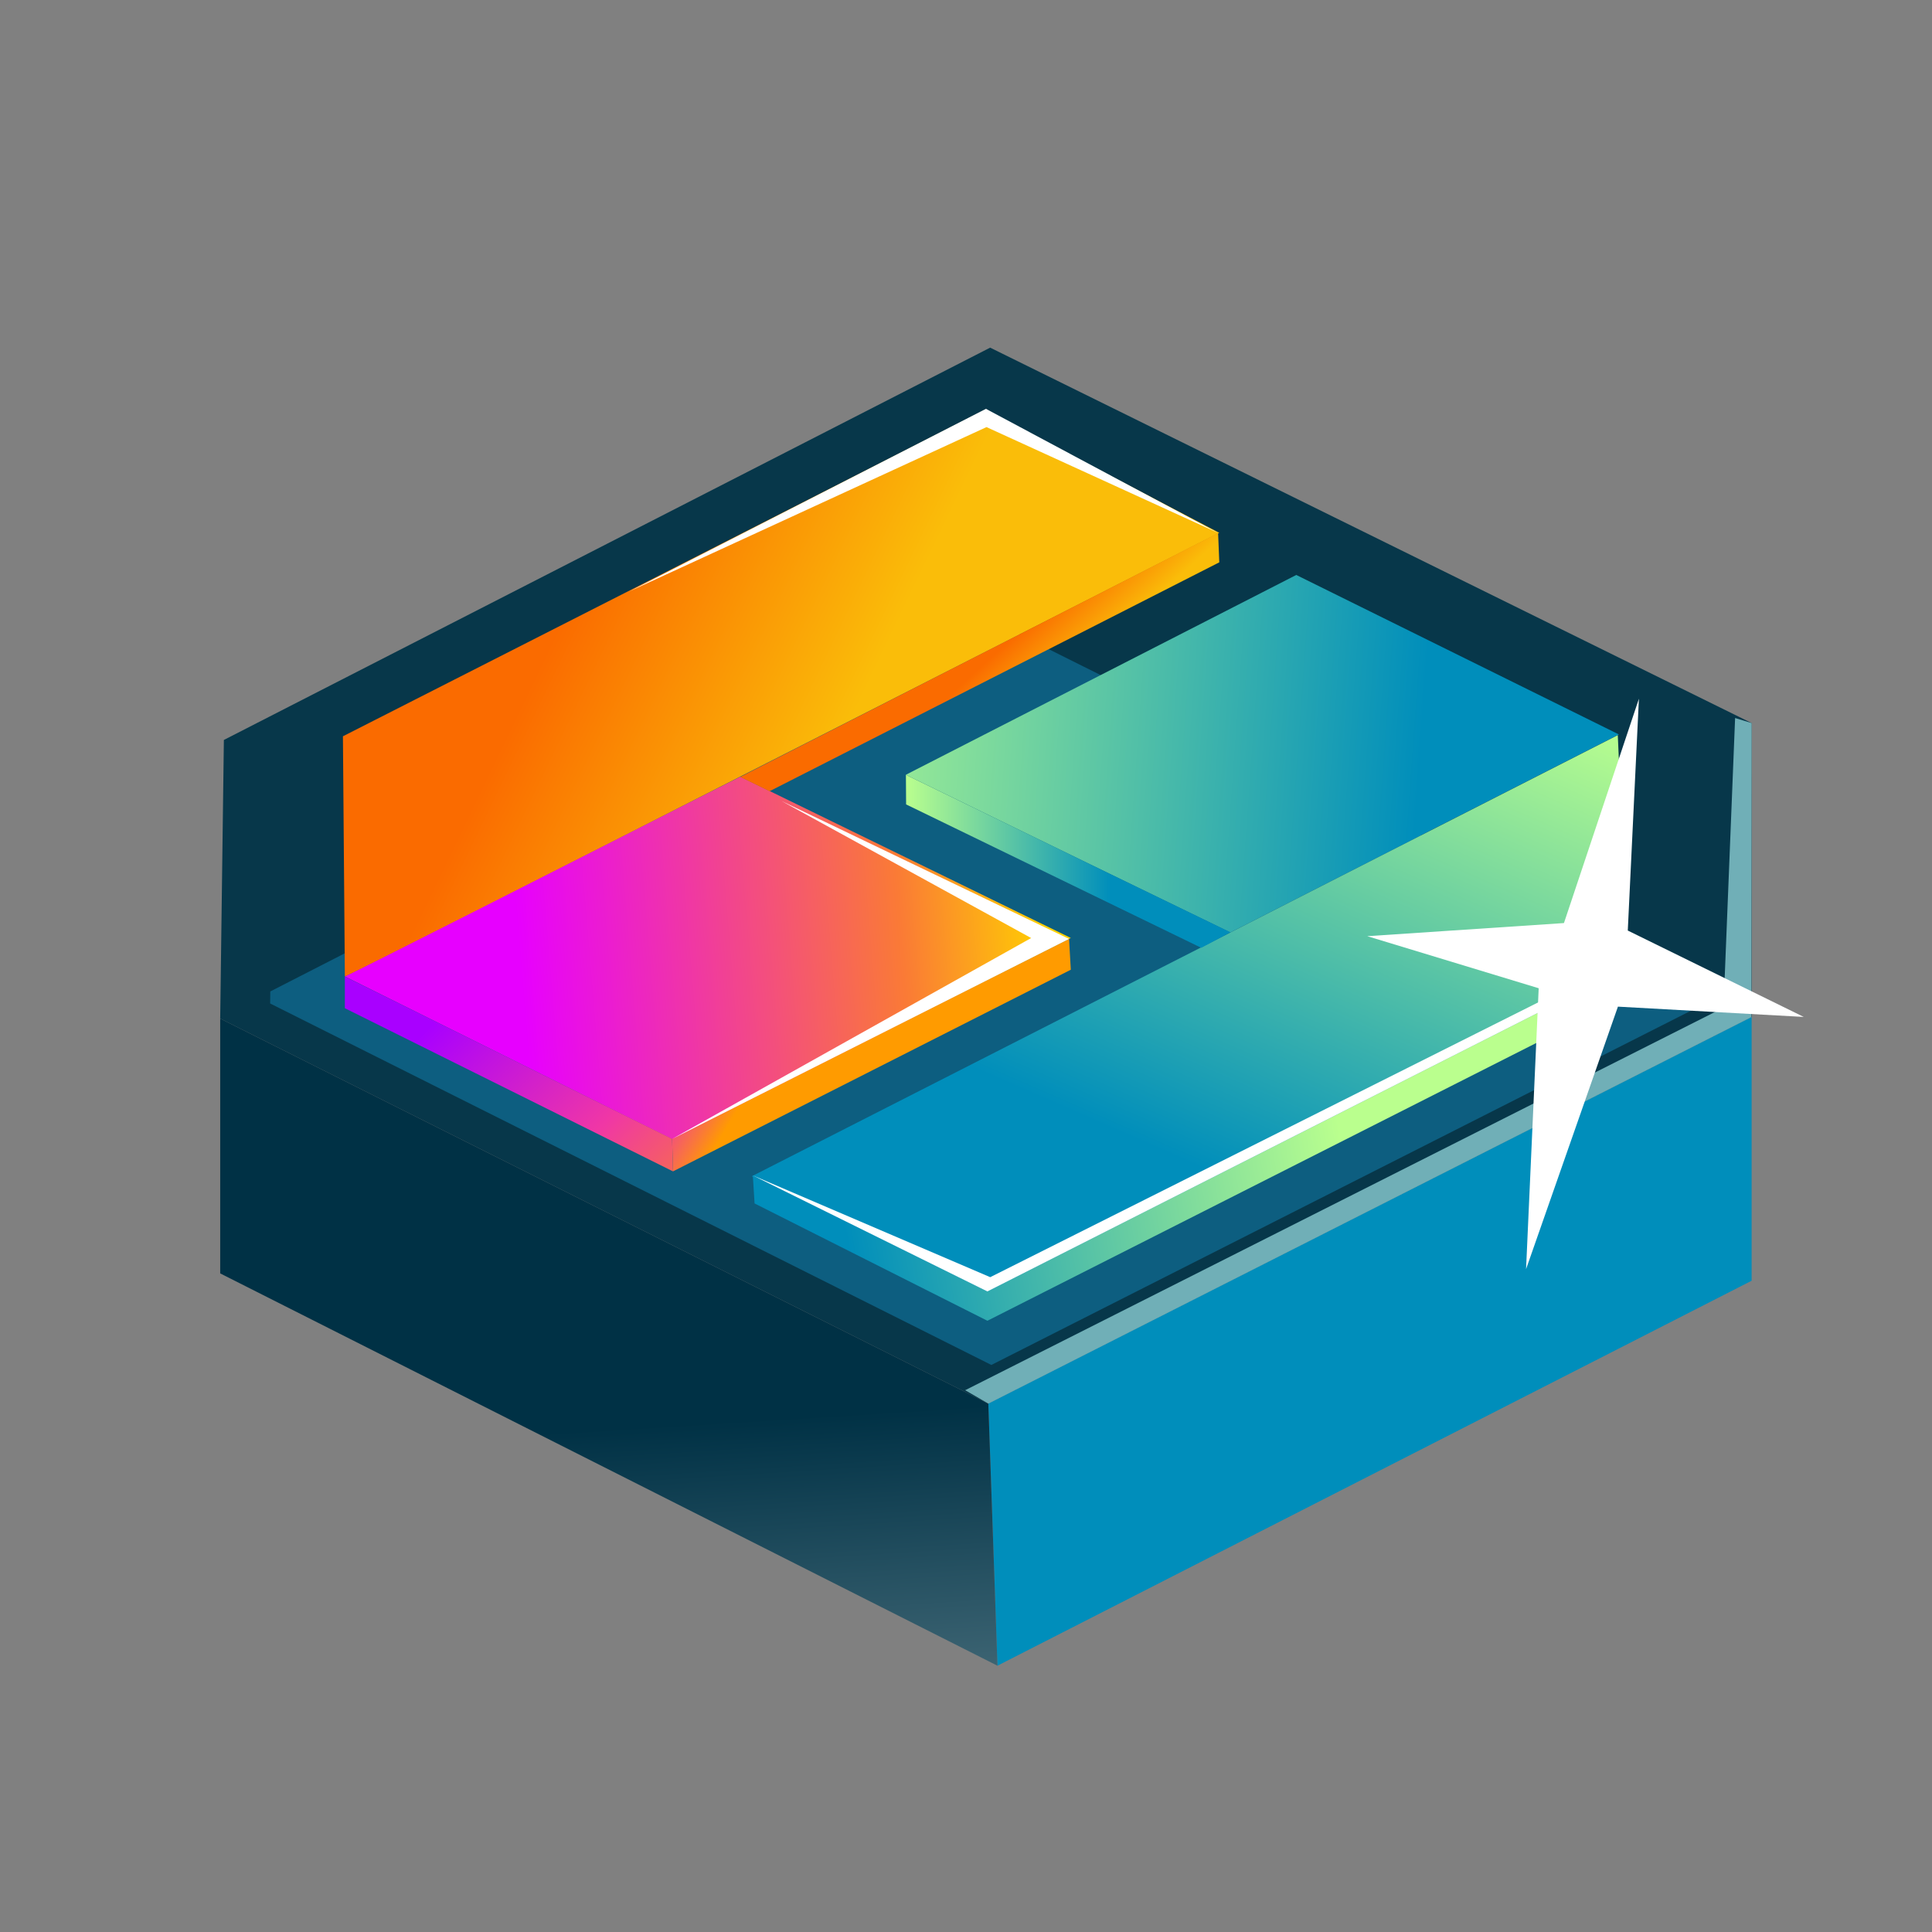<svg id="Layer_1" data-name="Layer 1" xmlns="http://www.w3.org/2000/svg" xmlns:xlink="http://www.w3.org/1999/xlink" viewBox="0 0 800 800"><rect x="0" y="0" width="800" height="800" fill="#808080" stroke="none"/><defs><style>.cls-1{fill:#07374a;}.cls-2{fill:#1bb8ff;opacity:0.3;}.cls-3{fill:url(#linear-gradient);}.cls-4{fill:url(#linear-gradient-2);}.cls-5{fill:url(#linear-gradient-3);}.cls-6{fill:url(#linear-gradient-4);}.cls-7{fill:url(#linear-gradient-5);}.cls-8{fill:url(#linear-gradient-6);}.cls-9{fill:url(#linear-gradient-7);}.cls-10{fill:url(#linear-gradient-8);}.cls-11{fill:url(#linear-gradient-9);}.cls-12{fill:#b5ffff;opacity:0.6;}.cls-13{fill:url(#linear-gradient-10);}.cls-14{fill:url(#linear-gradient-11);}.cls-15{fill:#fff;}</style><linearGradient id="linear-gradient" x1="608.54" y1="909.73" x2="586.27" y2="709.33" gradientUnits="userSpaceOnUse"><stop offset="0.05" stop-color="#9fc762"/><stop offset="0.59" stop-color="#008ebb"/></linearGradient><linearGradient id="linear-gradient-2" x1="269.12" y1="855.46" x2="242.81" y2="436.44" gradientUnits="userSpaceOnUse"><stop offset="0" stop-color="#92acb3"/><stop offset="0.63" stop-color="#003145"/></linearGradient><linearGradient id="linear-gradient-3" x1="142.79" y1="409.23" x2="434.28" y2="384.94" gradientUnits="userSpaceOnUse"><stop offset="0.25" stop-color="#e700ff"/><stop offset="0.79" stop-color="#fa7a36"/><stop offset="1" stop-color="#ffd100"/></linearGradient><linearGradient id="linear-gradient-4" x1="542.63" y1="415.9" x2="164.6" y2="233.71" gradientUnits="userSpaceOnUse"><stop offset="0.53" stop-color="#fabd09"/><stop offset="0.83" stop-color="#fa6b00"/></linearGradient><linearGradient id="linear-gradient-5" x1="223.65" y1="290.57" x2="709.47" y2="325.49" gradientUnits="userSpaceOnUse"><stop offset="0.2" stop-color="#baff8e"/><stop offset="0.75" stop-color="#008ebb"/><stop offset="0.87" stop-color="#008ebb"/></linearGradient><linearGradient id="linear-gradient-6" x1="621.36" y1="149.42" x2="395.15" y2="667.12" gradientUnits="userSpaceOnUse"><stop offset="0" stop-color="#fff"/><stop offset="0.21" stop-color="#baff8e"/><stop offset="0.63" stop-color="#008ebb"/></linearGradient><linearGradient id="linear-gradient-7" x1="446.85" y1="316.17" x2="400.29" y2="265.56" gradientUnits="userSpaceOnUse"><stop offset="0.42" stop-color="#fabd09"/><stop offset="0.83" stop-color="#fa6b00"/></linearGradient><linearGradient id="linear-gradient-8" x1="375.12" y1="356.66" x2="509.5" y2="356.66" gradientUnits="userSpaceOnUse"><stop offset="0" stop-color="#baff8e"/><stop offset="0.63" stop-color="#008ebb"/><stop offset="0.7" stop-color="#008ebb"/></linearGradient><linearGradient id="linear-gradient-9" x1="555.29" y1="471.34" x2="228.38" y2="527" gradientUnits="userSpaceOnUse"><stop offset="0" stop-color="#baff8e"/><stop offset="0.63" stop-color="#008ebb"/></linearGradient><linearGradient id="linear-gradient-10" x1="147.78" y1="382.87" x2="293.53" y2="526.08" gradientUnits="userSpaceOnUse"><stop offset="0.25" stop-color="#a900ff"/><stop offset="0.64" stop-color="#f037a5"/><stop offset="0.76" stop-color="#f45672"/><stop offset="0.89" stop-color="#fa7a36"/><stop offset="1" stop-color="#ff9b00"/></linearGradient><linearGradient id="linear-gradient-11" x1="269.4" y1="382.16" x2="330.13" y2="418.59" gradientUnits="userSpaceOnUse"><stop offset="0.25" stop-color="#e700ff"/><stop offset="0.32" stop-color="#e804f9"/><stop offset="0.41" stop-color="#e90ee8"/><stop offset="0.52" stop-color="#ec1fcc"/><stop offset="0.64" stop-color="#f037a5"/><stop offset="0.76" stop-color="#f45672"/><stop offset="0.89" stop-color="#fa7a36"/><stop offset="1" stop-color="#ff9b00"/></linearGradient></defs><polygon class="cls-1" points="725.31 421.11 409.24 581.19 91.18 421.78 92.7 306.4 410 143.95 725.31 299.4 725.31 421.11"/><polygon class="cls-2" points="111.92 410.54 111.86 415.52 410.5 565.2 705.68 415.73 705.68 404.3 411.22 257.31 111.92 410.54"/><path class="cls-3" d="M409.24,581.19,725.31,421.11V530.33L413,689.74S409.24,580.43,409.24,581.19Z"/><polygon class="cls-4" points="413.03 689.74 409.24 581.19 91.18 421.78 91.18 527.29 413.03 689.74"/><polygon class="cls-5" points="278.67 471.88 142.8 404.32 306.54 321.62 443.4 388.38 278.67 471.88"/><path class="cls-6" d="M142.8,404.32c3-.76,362.08-183.7,362.08-183.7l-97.16-50.86L142,304.88Z"/><polygon class="cls-7" points="375.08 320.82 536.76 238.08 670.36 304.12 509.44 386.1 375.08 320.82"/><polygon class="cls-8" points="669.89 304.41 311.31 487.06 407.72 535.64 674.16 400.53 669.89 304.41"/><path class="cls-9" d="M306.54,321.7l12.13,5.92c92.22-46.88,186.21-94.77,186.21-94.77l-.49-12.17C472.53,236.9,306.54,321.7,306.54,321.7Z"/><polygon class="cls-10" points="509.5 386.06 375.12 320.86 375.2 333.09 497.4 392.46 509.5 386.06"/><polygon class="cls-11" points="408.86 534.76 311.73 486.72 312.45 498.32 408.86 546.9 674.76 412.33 674.23 400.45 408.86 534.76"/><polygon class="cls-12" points="725.2 421.15 409.24 581.19 399.65 575.66 713.66 417.26 718.47 297.32 725.31 299.4 725.2 421.15"/><polygon class="cls-13" points="142.8 404.37 142.8 417.48 278.67 485.04 278.31 471.61 142.8 404.37"/><polygon class="cls-14" points="442.67 388.79 278.31 471.61 278.67 485.04 443.4 401.54 442.67 388.79"/><polygon class="cls-15" points="674.23 400.45 408.86 534.76 311.73 486.72 410.03 528.85 673.43 396.76 674.23 400.45"/><polygon class="cls-15" points="631.91 525.52 637.14 409.21 566.15 387.65 647.6 382.22 678.64 289.32 674.03 385.32 746.9 421.09 669.95 416.83 631.91 525.52"/><polygon class="cls-15" points="504.39 220.68 408.26 169.29 260.49 244.95 408.49 176.85 504.39 220.68"/><polygon class="cls-15" points="323.74 331.74 442.67 388.79 278.31 471.61 426.98 388.42 323.74 331.74"/></svg>